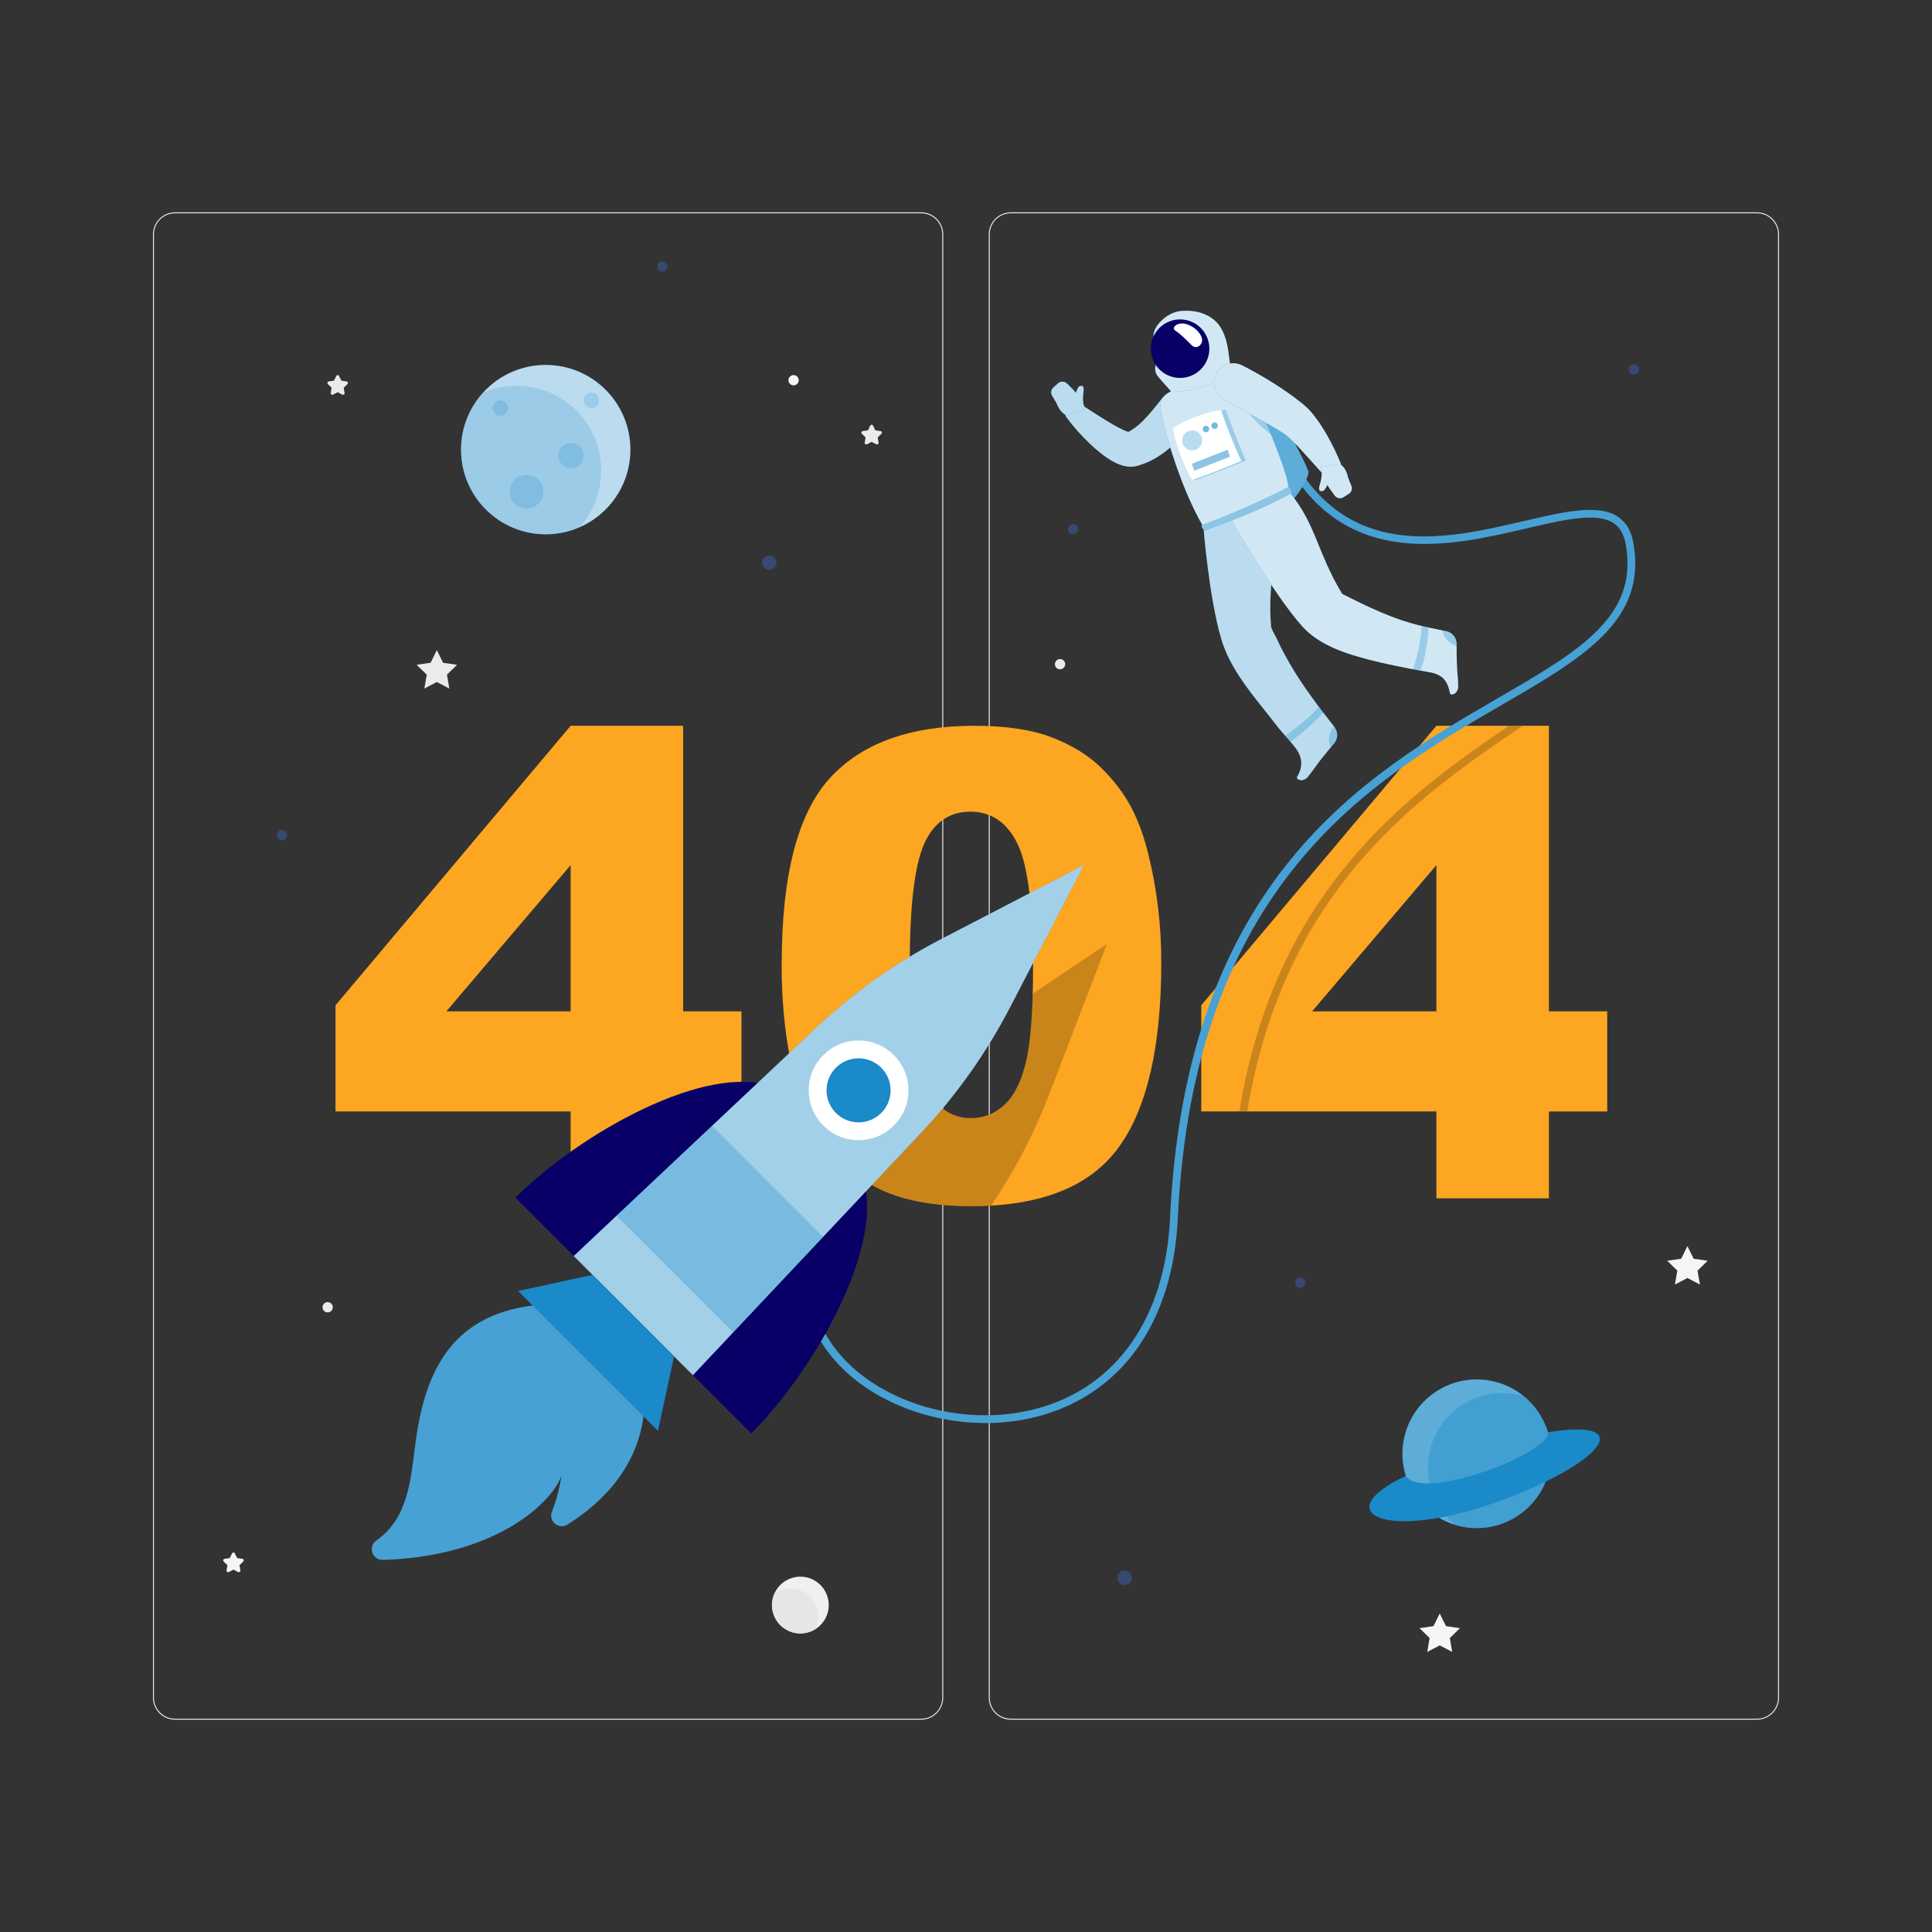 <?xml version="1.0" encoding="UTF-8"?>
<svg xmlns="http://www.w3.org/2000/svg" viewBox="0 0 500 500">
  <rect x="0" y="0" width="500" height="500" fill="#333333" stroke="none"/>
  <defs>
    <style>
      .cls-1 {
        fill: #407bff;
      }

      .cls-1, .cls-2, .cls-3, .cls-4, .cls-5, .cls-6, .cls-7, .cls-8, .cls-9, .cls-10, .cls-11, .cls-12, .cls-13, .cls-14, .cls-15, .cls-16, .cls-17, .cls-18, .cls-19, .cls-20, .cls-21 {
        stroke-width: 0px;
      }

      .cls-2 {
        fill: #080067;
      }

      .cls-3, .cls-5 {
        opacity: .5;
      }

      .cls-3, .cls-10, .cls-11, .cls-14, .cls-15, .cls-19 {
        fill: #1a8ac9;
      }

      .cls-4 {
        fill: #e6e6e6;
      }

      .cls-5, .cls-6, .cls-12, .cls-13, .cls-16, .cls-20, .cls-21 {
        fill: #fff;
      }

      .cls-6 {
        opacity: .8;
      }

      .cls-7 {
        fill: #f5f5f5;
      }

      .cls-8 {
        fill: #f0f0f0;
      }

      .cls-9, .cls-15, .cls-20 {
        opacity: .2;
      }

      .cls-10, .cls-22, .cls-21 {
        opacity: .3;
      }

      .cls-13, .cls-14 {
        opacity: .6;
      }

      .cls-16 {
        opacity: .7;
      }

      .cls-17 {
        fill: #ebebeb;
      }

      .cls-18 {
        fill: #fda621;
      }

      .cls-19 {
        opacity: .4;
      }
    </style>
  </defs>
  <g id="Background_Complete" data-name="Background Complete">
    <g>
      <path class="cls-17" d="M238.4,445.05H45.3c-3.15,0-5.71-2.56-5.71-5.71V60.66c0-3.15,2.56-5.71,5.71-5.71h193.1c3.15,0,5.71,2.56,5.71,5.71v378.68c0,3.15-2.56,5.71-5.71,5.71ZM45.3,55.2c-3.01,0-5.46,2.45-5.46,5.46v378.68c0,3.01,2.45,5.46,5.46,5.46h193.1c3.01,0,5.46-2.45,5.46-5.46V60.66c0-3.01-2.45-5.46-5.46-5.46H45.3Z"/>
      <path class="cls-17" d="M454.7,445.05h-193.1c-3.15,0-5.71-2.56-5.71-5.71V60.66c0-3.15,2.56-5.71,5.71-5.71h193.1c3.15,0,5.71,2.56,5.71,5.71v378.68c0,3.15-2.56,5.71-5.71,5.71ZM261.6,55.2c-3.01,0-5.46,2.45-5.46,5.46v378.68c0,3.01,2.45,5.46,5.46,5.46h193.1c3.01,0,5.46-2.45,5.46-5.46V60.66c0-3.01-2.45-5.46-5.46-5.46h-193.1Z"/>
    </g>
    <g>
      <g>
        <polygon class="cls-17" points="113.05 168.25 114.67 171.52 118.29 172.05 115.67 174.6 116.29 178.2 113.05 176.5 109.82 178.2 110.44 174.6 107.82 172.05 111.44 171.52 113.05 168.25"/>
        <polygon class="cls-7" points="436.7 322.48 438.32 325.76 441.94 326.28 439.32 328.84 439.94 332.44 436.7 330.74 433.47 332.44 434.09 328.84 431.47 326.28 435.09 325.76 436.7 322.48"/>
        <polygon class="cls-7" points="372.6 417.57 374.22 420.84 377.83 421.37 375.22 423.92 375.83 427.52 372.6 425.82 369.37 427.52 369.98 423.92 367.37 421.37 370.98 420.84 372.6 417.57"/>
        <path class="cls-17" d="M225.94,110.15l.6,1.22,1.34.19c.34.05.47.46.23.7l-.97.95.23,1.34c.06.33-.29.59-.59.43l-1.2-.63-1.2.63c-.3.16-.65-.1-.59-.43l.23-1.34-.97-.95c-.24-.24-.11-.65.23-.7l1.34-.19.6-1.22c.15-.3.58-.3.73,0Z"/>
        <path class="cls-7" d="M60.78,402.01l.6,1.22,1.34.19c.34.05.47.46.23.7l-.97.95.23,1.34c.06.33-.29.59-.59.43l-1.2-.63-1.2.63c-.3.16-.65-.1-.59-.43l.23-1.34-.97-.95c-.24-.24-.11-.65.23-.7l1.34-.19.6-1.22c.15-.3.58-.3.73,0Z"/>
        <path class="cls-17" d="M87.75,97.3l.6,1.22,1.34.19c.33.05.47.46.23.7l-.97.95.23,1.34c.06.33-.29.59-.59.43l-1.2-.63-1.2.63c-.3.16-.65-.1-.59-.43l.23-1.34-.97-.95c-.24-.24-.11-.65.23-.7l1.34-.19.6-1.22c.15-.3.58-.3.73,0Z"/>
        <path class="cls-17" d="M86.13,338.32c0,.73-.59,1.33-1.33,1.33s-1.33-.59-1.33-1.33.59-1.33,1.33-1.33,1.33.59,1.33,1.33Z"/>
        <path class="cls-17" d="M275.67,171.89c0,.73-.59,1.33-1.33,1.33s-1.33-.59-1.33-1.33.59-1.33,1.33-1.33,1.33.59,1.33,1.33Z"/>
        <path class="cls-7" d="M206.71,98.4c0,.73-.59,1.33-1.33,1.33s-1.33-.59-1.33-1.33.59-1.33,1.33-1.33,1.33.59,1.33,1.33Z"/>
      </g>
      <circle class="cls-8" cx="207.14" cy="415.38" r="7.35" transform="translate(-89.89 58.7) rotate(-13.28)"/>
      <path class="cls-4" d="M204.6,411.09c-1.56,0-3.01.5-4.19,1.36-.39.9-.61,1.89-.61,2.93,0,4.06,3.29,7.34,7.35,7.34,1.37,0,2.66-.38,3.76-1.04t0-.01c.55-1.02.86-2.18.86-3.42,0-3.95-3.21-7.16-7.17-7.16Z"/>
    </g>
  </g>
  <g id="_404" data-name="404">
    <g>
      <path class="cls-18" d="M147.68,287.64h-60.85v-27.47l60.85-72.34h29.12v73.9h15.09v25.92h-15.09v22.47h-29.12v-22.47ZM147.68,261.73v-37.84l-32.16,37.84h32.16Z"/>
      <path class="cls-18" d="M202.3,249.51c0-22.85,4.11-38.85,12.34-47.98,8.23-9.13,20.76-13.7,37.6-13.7,8.09,0,14.73,1,19.93,2.99,5.19,2,9.43,4.59,12.71,7.79,3.28,3.2,5.86,6.56,7.75,10.09,1.89,3.53,3.4,7.64,4.55,12.34,2.24,8.97,3.36,18.32,3.36,28.05,0,21.82-3.69,37.78-11.07,47.9-7.38,10.12-20.09,15.17-38.14,15.17-10.12,0-18.29-1.61-24.52-4.84-6.23-3.23-11.35-7.95-15.34-14.19-2.9-4.43-5.15-10.48-6.77-18.17-1.61-7.68-2.42-16.17-2.42-25.47ZM235.44,249.59c0,15.31,1.35,25.77,4.06,31.37,2.71,5.6,6.63,8.41,11.77,8.41,3.39,0,6.33-1.19,8.82-3.57,2.49-2.38,4.32-6.14,5.5-11.28,1.18-5.14,1.76-13.15,1.76-24.03,0-15.96-1.35-26.69-4.06-32.19-2.71-5.5-6.77-8.24-12.18-8.24s-9.51,2.8-11.97,8.41c-2.46,5.61-3.69,15.98-3.69,31.12Z"/>
      <path class="cls-18" d="M371.74,287.64h-60.85v-27.47l60.85-72.34h29.12v73.9h15.09v25.92h-15.09v22.47h-29.12v-22.47ZM371.74,261.73v-37.84l-32.16,37.84h32.16Z"/>
    </g>
  </g>
  <g id="Planets">
    <g>
      <g class="cls-22">
        <path class="cls-1" d="M200.95,145.62c0,1.03-.84,1.87-1.87,1.87s-1.87-.84-1.87-1.87.84-1.87,1.87-1.87,1.87.84,1.87,1.87Z"/>
        <circle class="cls-1" cx="72.97" cy="216.13" r="1.32"/>
        <circle class="cls-1" cx="291.05" cy="408.33" r="1.89"/>
        <circle class="cls-1" cx="336.5" cy="332" r="1.32"/>
        <path class="cls-1" d="M424.17,95.62c0,.73-.59,1.32-1.32,1.32s-1.32-.59-1.32-1.32.59-1.32,1.32-1.32,1.32.59,1.32,1.32Z"/>
        <path class="cls-1" d="M172.75,68.96c0,.73-.59,1.32-1.32,1.32s-1.32-.59-1.32-1.32.59-1.32,1.32-1.32,1.32.59,1.32,1.32Z"/>
        <circle class="cls-1" cx="277.7" cy="136.94" r="1.32"/>
      </g>
      <g>
        <g>
          <circle class="cls-11" cx="141.23" cy="116.36" r="21.91"/>
          <circle class="cls-16" cx="141.23" cy="116.36" r="21.91"/>
        </g>
        <path class="cls-15" d="M133.68,99.83c-3.07,0-5.99.63-8.64,1.77-3.55,3.89-5.72,9.08-5.72,14.76,0,12.1,9.81,21.9,21.9,21.9,3.08,0,6.02-.63,8.68-1.78h0c3.53-3.9,5.68-9.07,5.68-14.74,0-12.11-9.81-21.91-21.91-21.91Z"/>
        <path class="cls-15" d="M131.5,105.62c0,1.11-.9,2-2,2s-2-.9-2-2,.9-2,2-2,2,.9,2,2Z"/>
        <path class="cls-15" d="M155.06,103.62c0,1.11-.9,2-2,2s-2-.9-2-2,.9-2,2-2,2,.9,2,2Z"/>
        <path class="cls-15" d="M151.06,117.9c0,1.81-1.47,3.28-3.28,3.28s-3.28-1.47-3.28-3.28,1.47-3.28,3.28-3.28,3.28,1.47,3.28,3.28Z"/>
        <path class="cls-15" d="M140.64,127.25c0,2.42-1.96,4.38-4.38,4.38s-4.38-1.96-4.38-4.38,1.96-4.38,4.38-4.38,4.38,1.96,4.38,4.38Z"/>
      </g>
      <g>
        <g>
          <circle class="cls-11" cx="382.2" cy="376.25" r="19.23" transform="translate(-71.8 661.78) rotate(-76.72)"/>
          <circle class="cls-21" cx="382.2" cy="376.25" r="19.23" transform="translate(-71.8 661.78) rotate(-76.72)"/>
        </g>
        <path class="cls-19" d="M394.33,361.34c-1.75-.53-3.61-.81-5.54-.81-10.62,0-19.23,8.61-19.23,19.23,0,6.02,2.76,11.38,7.09,14.91,1.75.53,3.61.81,5.54.81,10.62,0,19.23-8.61,19.23-19.23,0-6.02-2.76-11.39-7.09-14.91Z"/>
        <path class="cls-11" d="M363.83,381.95c-20.53,9.66-5.22,17.11,23.71,6.71,26.78-9.63,36.97-21.77,13.05-18.01,1.23,5.11-32.31,18.18-36.76,11.29Z"/>
      </g>
    </g>
  </g>
  <g id="Astronaut">
    <g>
      <path class="cls-9" d="M394.1,187.83c-26.89,18.17-61.7,42.13-71.31,99.81h-2.05c9.35-56.98,42.89-81.57,69.79-99.81h3.57Z"/>
      <g>
        <path class="cls-11" d="M255.02,368.27c-16.97,0-33.81-7.66-41.99-20.19-5.05-7.74-10.92-23.95,6.56-45.58l1.56,1.26c-12.36,15.3-14.65,30.65-6.44,43.23,9.99,15.31,33.6,23.01,53.73,17.53,20.63-5.61,33.15-23.56,34.36-49.23,4.13-87.81,50.78-114.85,84.85-134.6,21.16-12.27,36.45-21.14,33.09-39.84-.47-2.59-1.5-4.39-3.16-5.48-4.35-2.87-12.85-.89-22.69,1.41-19.31,4.5-45.75,10.66-61.5-16.13l1.72-1.01c15.01,25.52,39.58,19.8,59.32,15.2,10.29-2.4,19.18-4.47,24.25-1.13,2.14,1.41,3.46,3.64,4.03,6.8,3.61,20.08-13.01,29.72-34.06,41.92-33.66,19.52-79.77,46.25-83.85,132.97-1.25,26.6-14.31,45.21-35.83,51.06-4.54,1.23-9.25,1.82-13.94,1.82Z"/>
        <path class="cls-20" d="M255.02,368.27c-16.97,0-33.81-7.66-41.99-20.19-5.05-7.74-10.92-23.95,6.56-45.58l1.56,1.26c-12.36,15.3-14.65,30.65-6.44,43.23,9.99,15.31,33.6,23.01,53.73,17.53,20.63-5.61,33.15-23.56,34.36-49.23,4.13-87.81,50.78-114.85,84.85-134.6,21.16-12.27,36.45-21.14,33.09-39.84-.47-2.59-1.5-4.39-3.16-5.48-4.35-2.87-12.85-.89-22.69,1.41-19.31,4.5-45.75,10.66-61.5-16.13l1.72-1.01c15.01,25.52,39.58,19.8,59.32,15.2,10.29-2.4,19.18-4.47,24.25-1.13,2.14,1.41,3.46,3.64,4.03,6.8,3.61,20.08-13.01,29.72-34.06,41.92-33.66,19.52-79.77,46.25-83.85,132.97-1.25,26.6-14.31,45.21-35.83,51.06-4.54,1.23-9.25,1.82-13.94,1.82Z"/>
      </g>
      <g>
        <g>
          <path class="cls-11" d="M312.76,96.95c6.86-.12,13.58,2.13,13.58,2.13,0,0,10.96,18.77,12.3,23.07-.46,4.24-7.62,11.19-7.62,11.19l-18.27-36.39Z"/>
          <path class="cls-21" d="M312.76,96.95c6.86-.12,13.58,2.13,13.58,2.13,0,0,10.96,18.77,12.3,23.07-.46,4.24-7.62,11.19-7.62,11.19l-18.27-36.39Z"/>
        </g>
        <g>
          <g>
            <path class="cls-11" d="M345.34,188.13c-4.14-5.25-8.2-10.59-11.56-16.38-.84-1.45-1.64-2.92-2.39-4.42-.43-.85-.84-1.71-1.24-2.57-.35-.75-1.13-1.86-1.2-2.68-1.2-12.67,3.14-22-1.03-32.17l-16.47,6.44s1.4,18.12,4.6,28.96c1.98,6.73,6.47,12.55,10.8,17.94,1.35,1.69,2.66,3.41,4.01,5.1,1.28,1.6,2.71,3.06,3.99,4.65,1.95,2.41,2.59,4.72,1.11,7.56-.08.15-.16.3-.25.45-.42.74,1.55,1.58,2.78.02,2.04-2.58,1.72-2.42,3.46-4.62,1.06-1.34,2.27-2.78,3.32-4.03,1.02-1.22,1.05-2.99.06-4.25Z"/>
            <path class="cls-16" d="M345.34,188.13c-4.14-5.25-8.2-10.59-11.56-16.38-.84-1.45-1.64-2.92-2.39-4.42-.43-.85-.84-1.71-1.24-2.57-.35-.75-1.13-1.86-1.2-2.68-1.2-12.67,3.14-22-1.03-32.17l-16.47,6.44s1.4,18.12,4.6,28.96c1.98,6.73,6.47,12.55,10.8,17.94,1.35,1.69,2.66,3.41,4.01,5.1,1.28,1.6,2.71,3.06,3.99,4.65,1.95,2.41,2.59,4.72,1.11,7.56-.08.15-.16.3-.25.45-.42.74,1.55,1.58,2.78.02,2.04-2.58,1.72-2.42,3.46-4.62,1.06-1.34,2.27-2.78,3.32-4.03,1.02-1.22,1.05-2.99.06-4.25Z"/>
          </g>
          <path class="cls-10" d="M341.31,182.92c-2.21,2.67-6.69,6.12-8.66,7.52.43.48.86.97,1.28,1.46,4.07-2.66,7.28-6.1,8.5-7.5-.38-.49-.75-.98-1.12-1.48Z"/>
          <path class="cls-10" d="M345.34,188.13c-.04-.05-.08-.09-.12-.15-.69.72-1.18,1.88-1.26,3.17-.07.89.08,1.71.38,2.35.33-.39.64-.77.95-1.13,1.03-1.22,1.04-2.99.05-4.24Z"/>
        </g>
        <g>
          <g>
            <path class="cls-11" d="M308.84,108.95c-1.72,2.51-3.75,4.98-6.38,7.19-1.3,1.11-2.79,2.12-4.42,2.98-.82.42-1.69.78-2.58,1.08l-.67.22-.22.07c-.16.05-.32.09-.48.13-.3.07-.61.11-.87.14-1.08.08-1.87-.07-2.51-.23-1.28-.35-2.13-.81-2.94-1.26-.8-.46-1.49-.93-2.15-1.41-1.3-.99-2.48-1.99-3.58-3.05-2.21-2.11-4.17-4.3-5.99-6.74-.83-1.11-.6-2.68.51-3.51.86-.64,1.99-.65,2.84-.11l.08.05c2.36,1.5,4.74,3.08,7.06,4.49,1.17.69,2.32,1.39,3.45,1.93.55.28,1.1.54,1.59.72.48.19.95.29,1.08.27.05,0,0-.07-.38-.06-.09,0-.22.02-.34.04-.07.01-.15.03-.22.06-.07.02.03-.02.03-.02l.33-.17c.44-.22.86-.5,1.29-.79.86-.58,1.67-1.31,2.5-2.12,1.65-1.63,3.23-3.67,4.9-5.79l.02-.03c1.71-2.17,4.86-2.54,7.03-.82,2.08,1.64,2.49,4.61,1.02,6.76Z"/>
            <path class="cls-16" d="M308.84,108.95c-1.72,2.51-3.75,4.98-6.38,7.19-1.3,1.11-2.79,2.12-4.42,2.98-.82.42-1.69.78-2.58,1.08l-.67.22-.22.07c-.16.05-.32.09-.48.13-.3.07-.61.11-.87.14-1.08.08-1.87-.07-2.51-.23-1.28-.35-2.13-.81-2.94-1.26-.8-.46-1.49-.93-2.15-1.41-1.3-.99-2.48-1.99-3.58-3.05-2.21-2.11-4.17-4.3-5.99-6.74-.83-1.11-.6-2.68.51-3.51.86-.64,1.99-.65,2.84-.11l.08.05c2.36,1.5,4.74,3.08,7.06,4.49,1.17.69,2.32,1.39,3.45,1.93.55.28,1.1.54,1.59.72.48.19.95.29,1.08.27.05,0,0-.07-.38-.06-.09,0-.22.02-.34.04-.07.01-.15.03-.22.06-.07.02.03-.02.03-.02l.33-.17c.44-.22.86-.5,1.29-.79.86-.58,1.67-1.31,2.5-2.12,1.65-1.63,3.23-3.67,4.9-5.79l.02-.03c1.71-2.17,4.86-2.54,7.03-.82,2.08,1.64,2.49,4.61,1.02,6.76Z"/>
          </g>
          <g>
            <path class="cls-11" d="M272.29,102.42l1.17,1.97s.9,2.62,2.69,3.1l4.85-1.57-.24-.41s0,0,0,0c-.62-.95-.55-2.77-.34-4.29.22-1.52-.57-1.57-1.15-1.2-.34.22-.57.91-.85,1.66-.24-.33-.49-.65-.78-.93l-1.48-1.48c-.64-.64-1.67-.67-2.34-.07l-1.2,1.07c-.61.54-.75,1.45-.33,2.15Z"/>
            <path class="cls-16" d="M272.29,102.42l1.17,1.97s.9,2.62,2.69,3.1l4.85-1.57-.24-.41s0,0,0,0c-.62-.95-.55-2.77-.34-4.29.22-1.52-.57-1.57-1.15-1.2-.34.22-.57.91-.85,1.66-.24-.33-.49-.65-.78-.93l-1.48-1.48c-.64-.64-1.67-.67-2.34-.07l-1.2,1.07c-.61.54-.75,1.45-.33,2.15Z"/>
          </g>
        </g>
        <g>
          <path class="cls-11" d="M317.67,95.22c-4.65,1.13-11.04,3.78-15.35,6.47-1.53.95-2.29,2.76-1.93,4.52,1.92,9.44,6.31,22.08,11.05,30.13l22.11-9.15c.15-3.9-5.22-16.52-10.68-28.72-.98-2.19-2.86-3.82-5.2-3.26Z"/>
          <path class="cls-6" d="M317.67,95.22c-4.65,1.13-11.04,3.78-15.35,6.47-1.53.95-2.29,2.76-1.93,4.52,1.92,9.44,6.31,22.08,11.05,30.13l22.11-9.15c.15-3.9-5.22-16.52-10.68-28.72-.98-2.19-2.86-3.82-5.2-3.26Z"/>
        </g>
        <path class="cls-10" d="M326.3,106.21l-4.39-1.47c.98,2.57,4.53,5.82,7.03,7.73-.82-2.01-1.71-4.1-2.64-6.26Z"/>
        <g>
          <path class="cls-11" d="M316.22,85.32c-1.82-3.48-5.77-5.23-10.52-4.84-4,.33-7.54,4.42-7.12,6.62.42,2.21,3.78,3.14,4.39,3.91l-2.77,2.01c-1.38,1-1.65,2.95-.6,4.29,1.17,1.48,2.7,3.03,3.6,4.12,7.66-.2,13.33-3.12,15.37-5.94-.73-3.58-.54-6.71-2.36-10.18Z"/>
          <path class="cls-6" d="M316.22,85.32c-1.82-3.48-5.77-5.23-10.52-4.84-4,.33-7.54,4.42-7.12,6.62.42,2.21,3.78,3.14,4.39,3.91l-2.77,2.01c-1.38,1-1.65,2.95-.6,4.29,1.17,1.48,2.7,3.03,3.6,4.12,7.66-.2,13.33-3.12,15.37-5.94-.73-3.58-.54-6.71-2.36-10.18Z"/>
        </g>
        <path class="cls-2" d="M312.46,87.48c1.52,3.9-.4,8.29-4.3,9.81-3.9,1.52-8.29-.4-9.81-4.3-1.52-3.9.4-8.29,4.3-9.81,3.9-1.52,8.29.4,9.81,4.3Z"/>
        <g>
          <g>
            <path class="cls-11" d="M377.39,177.6c-.11-3.29-.25-2.96-.35-5.76-.06-1.7-.07-3.59-.08-5.22-.01-1.59-1.14-2.96-2.7-3.28-1.33-.27-2.65-.52-3.98-.81-1.73-.37-3.43-.76-5.13-1.26-1.31-.38-2.62-.8-3.9-1.27-1.38-.5-2.74-1.04-4.09-1.62-1.58-.68-3.13-1.4-4.68-2.14-1.73-.83-3.44-1.68-5.14-2.55-6.58-10.9-6.72-18.07-13.79-26.5l-15.16,6.86s11.14,19.76,18.72,28.14c4.37,4.82,11.22,7,17.33,8.57,4.41,1.14,8.88,2.01,13.35,2.83,1.74.32,3.63.44,5.13,1.48,1.18.82,1.79,2.1,2.14,3.45.07.28.13.56.18.84.16.84,2.2.21,2.13-1.78Z"/>
            <path class="cls-6" d="M377.39,177.6c-.11-3.29-.25-2.96-.35-5.76-.06-1.7-.07-3.59-.08-5.22-.01-1.59-1.14-2.96-2.7-3.28-1.33-.27-2.65-.52-3.98-.81-1.73-.37-3.43-.76-5.13-1.26-1.31-.38-2.62-.8-3.9-1.27-1.38-.5-2.74-1.04-4.09-1.62-1.58-.68-3.13-1.4-4.68-2.14-1.73-.83-3.44-1.68-5.14-2.55-6.58-10.9-6.72-18.07-13.79-26.5l-15.16,6.86s11.14,19.76,18.72,28.14c4.37,4.82,11.22,7,17.33,8.57,4.41,1.14,8.88,2.01,13.35,2.83,1.74.32,3.63.44,5.13,1.48,1.18.82,1.79,2.1,2.14,3.45.07.28.13.56.18.84.16.84,2.2.21,2.13-1.78Z"/>
          </g>
          <path class="cls-10" d="M369.7,162.4c-.6-.13-1.2-.26-1.81-.41.05,3.45-1.57,9.42-2.17,11.22.63.12,1.27.24,1.9.36,1.76-4.75,2.03-9.77,2.07-11.18Z"/>
          <path class="cls-10" d="M376.96,166.61c-.01-1.6-1.13-2.96-2.69-3.28-.31-.06-.64-.13-.95-.19.07.94.65,2.03,1.63,2.9.64.58,1.37.96,2.03,1.14,0-.2,0-.39-.01-.57Z"/>
        </g>
        <path class="cls-12" d="M311.05,87.54c.4,1.52-1.29,3.11-2.65,1.8-1.1-1.06-2.76-2.85-4.12-3.69-1.39-.87.46-2.39,2.65-1.8,2.04.55,3.71,2.18,4.12,3.69Z"/>
        <g>
          <path class="cls-11" d="M311.16,135.86c-.7.26.58,1.46.58,1.46,0,0,13.97-4.79,22.49-9.72.07-1.03-.68-1.58-.68-1.58,0,0-10.37,5.4-22.4,9.84Z"/>
          <path class="cls-5" d="M311.16,135.86c-.7.26.58,1.46.58,1.46,0,0,13.97-4.79,22.49-9.72.07-1.03-.68-1.58-.68-1.58,0,0-10.37,5.4-22.4,9.84Z"/>
        </g>
        <g>
          <g>
            <path class="cls-11" d="M321.46,94.56c2.76,1.39,5.35,2.87,7.95,4.5,1.29.81,2.58,1.65,3.84,2.55,1.28.88,2.53,1.81,3.8,2.86l.47.39.59.53c.42.37.73.71,1.04,1.05.32.35.59.69.85,1.03.27.34.53.68.77,1.01.99,1.33,1.8,2.68,2.59,4.02,1.54,2.72,2.87,5.43,3.97,8.35.49,1.3-.17,2.75-1.47,3.24-.98.37-2.04.09-2.72-.63l-.05-.05c-2.01-2.13-3.94-4.37-5.88-6.46-1.9-2.08-3.91-4.21-5.54-5.14-2.27-1.42-4.8-2.82-7.31-4.21l-7.56-4.2h-.02c-2.42-1.35-3.29-4.39-1.95-6.81,1.31-2.35,4.24-3.24,6.63-2.04Z"/>
            <path class="cls-6" d="M321.46,94.56c2.76,1.39,5.35,2.87,7.95,4.5,1.29.81,2.58,1.65,3.84,2.55,1.28.88,2.53,1.81,3.8,2.86l.47.39.59.53c.42.37.73.71,1.04,1.05.32.35.59.69.85,1.03.27.34.53.68.77,1.01.99,1.33,1.8,2.68,2.59,4.02,1.54,2.72,2.87,5.43,3.97,8.35.49,1.3-.17,2.75-1.47,3.24-.98.37-2.04.09-2.72-.63l-.05-.05c-2.01-2.13-3.94-4.37-5.88-6.46-1.9-2.08-3.91-4.21-5.54-5.14-2.27-1.42-4.8-2.82-7.31-4.21l-7.56-4.2h-.02c-2.42-1.35-3.29-4.39-1.95-6.81,1.31-2.35,4.24-3.24,6.63-2.04Z"/>
          </g>
          <g>
            <path class="cls-11" d="M349.73,125.74l-.85-2.13s-.47-2.72-2.17-3.48l-5.04.79.18.44s0,0,0,0c.47,1.03.11,2.83-.34,4.29-.45,1.47.32,1.64.95,1.36.37-.16.71-.81,1.1-1.51.18.36.39.72.63,1.05l1.23,1.69c.53.73,1.54.92,2.3.43l1.35-.87c.69-.44.97-1.31.67-2.07Z"/>
            <path class="cls-6" d="M349.73,125.74l-.85-2.13s-.47-2.72-2.17-3.48l-5.04.79.18.44s0,0,0,0c.47,1.03.11,2.83-.34,4.29-.45,1.47.32,1.64.95,1.36.37-.16.71-.81,1.1-1.51.18.36.39.72.63,1.05l1.23,1.69c.53.73,1.54.92,2.3.43l1.35-.87c.69-.44.97-1.31.67-2.07Z"/>
          </g>
        </g>
        <g>
          <g>
            <path class="cls-10" d="M317.24,106.06l-1.22.1-7.49,18.08c.44.03.84,0,1.22-.1,0,0,9.76-3.64,12.71-4.97-1.99-4.12-5.23-13.11-5.23-13.11Z"/>
            <path class="cls-12" d="M303.57,110.8c.42,3.26,2.86,10.18,4.96,13.44,3.66-1.26,9.76-3.64,12.71-4.97-1.99-4.12-4.08-9.8-5.23-13.11-3.15.21-10.01,2.8-12.45,4.65Z"/>
          </g>
          <path class="cls-10" d="M311,114.71c-.41,1.36-1.85,2.14-3.21,1.73s-2.14-1.85-1.73-3.21c.41-1.36,1.85-2.14,3.21-1.73,1.36.41,2.14,1.85,1.73,3.21Z"/>
          <path class="cls-14" d="M312.91,111.27c-.13.45-.6.7-1.05.57-.45-.13-.7-.6-.57-1.05.13-.45.6-.7,1.05-.57.45.13.7.6.57,1.05Z"/>
          <path class="cls-14" d="M315.15,110.4c-.13.45-.6.7-1.05.57-.45-.13-.7-.6-.57-1.05.13-.45.61-.7,1.05-.57.45.13.7.6.57,1.05Z"/>
          <polygon class="cls-3" points="318.29 118.19 309.04 121.84 308.49 120.02 317.73 116.37 318.29 118.19"/>
        </g>
      </g>
    </g>
  </g>
  <g id="Rocket">
    <g>
      <path class="cls-9" d="M267.26,257.17c-.2,7.54-.76,13.33-1.68,17.35-1.18,5.14-3.01,8.9-5.5,11.28-2.48,2.38-5.42,3.57-8.81,3.57-5.14,0-9.07-2.8-11.77-8.41-.44-.91-.84-1.95-1.21-3.11-5.71,4.91-11.03,10.27-15.92,16.03l-5.31,6.26c2.87,2.91,6.13,5.3,9.77,7.19,6.23,3.22,14.4,4.84,24.52,4.84,1.78,0,3.5-.05,5.17-.15,6.12-9.06,11.19-18.8,15.1-29.02l14.85-38.72-19.21,12.89Z"/>
      <g>
        <path class="cls-2" d="M133.39,309.96c5.6,5.6,17.5,17.5,17.5,17.5l49.01-46.17c-16.87-6.41-49.74,11.9-66.51,28.67Z"/>
        <path class="cls-2" d="M194.42,370.99c-5.6-5.6-17.5-17.5-17.5-17.5l46.17-49.01c6.41,16.87-11.9,49.74-28.67,66.51Z"/>
        <g>
          <path class="cls-11" d="M261.4,260.7l19.09-36.81-36.81,19.09c-11.83,6.13-22.74,13.88-32.44,23.01l-62.75,59.07,30.83,30.83,59.07-62.75c9.13-9.7,16.87-20.62,23.01-32.44Z"/>
          <path class="cls-13" d="M261.4,260.7l19.09-36.81-36.81,19.09c-11.83,6.13-22.74,13.88-32.44,23.01l-62.75,59.07,30.83,30.83,59.07-62.75c9.13-9.7,16.87-20.62,23.01-32.44Z"/>
        </g>
        <circle class="cls-12" cx="222.2" cy="282.18" r="12.9"/>
        <circle class="cls-11" cx="222.2" cy="282.18" r="8.29"/>
        <polygon class="cls-10" points="189.75 344.82 159.56 314.63 184.28 291.37 213.01 320.1 189.75 344.82"/>
        <g>
          <path class="cls-11" d="M140.22,337.62c-22.6,1.84-30.09,16.31-32.65,35.54-1.3,9.81-1.88,19.73-10.12,25.48-2.29,1.59-1.15,5.15,1.63,5.06,30.34-.95,44.49-15.8,46.27-22.02-.61,3.93-1.5,7.04-2.49,9.47-1.02,2.51,1.74,4.83,4.03,3.39,8.52-5.34,19.2-15.16,19.91-31.08-6.3-8.85-26.58-25.84-26.58-25.84Z"/>
          <path class="cls-20" d="M140.22,337.62c-22.6,1.84-30.09,16.31-32.65,35.54-1.3,9.81-1.88,19.73-10.12,25.48-2.29,1.59-1.15,5.15,1.63,5.06,30.34-.95,44.49-15.8,46.27-22.02-.61,3.93-1.5,7.04-2.49,9.47-1.02,2.51,1.74,4.83,4.03,3.39,8.52-5.34,19.2-15.16,19.91-31.08-6.3-8.85-26.58-25.84-26.58-25.84Z"/>
        </g>
        <polygon class="cls-11" points="170.28 370.3 134.08 334.1 153.36 329.93 174.45 351.02 170.28 370.3"/>
      </g>
    </g>
  </g>
</svg>